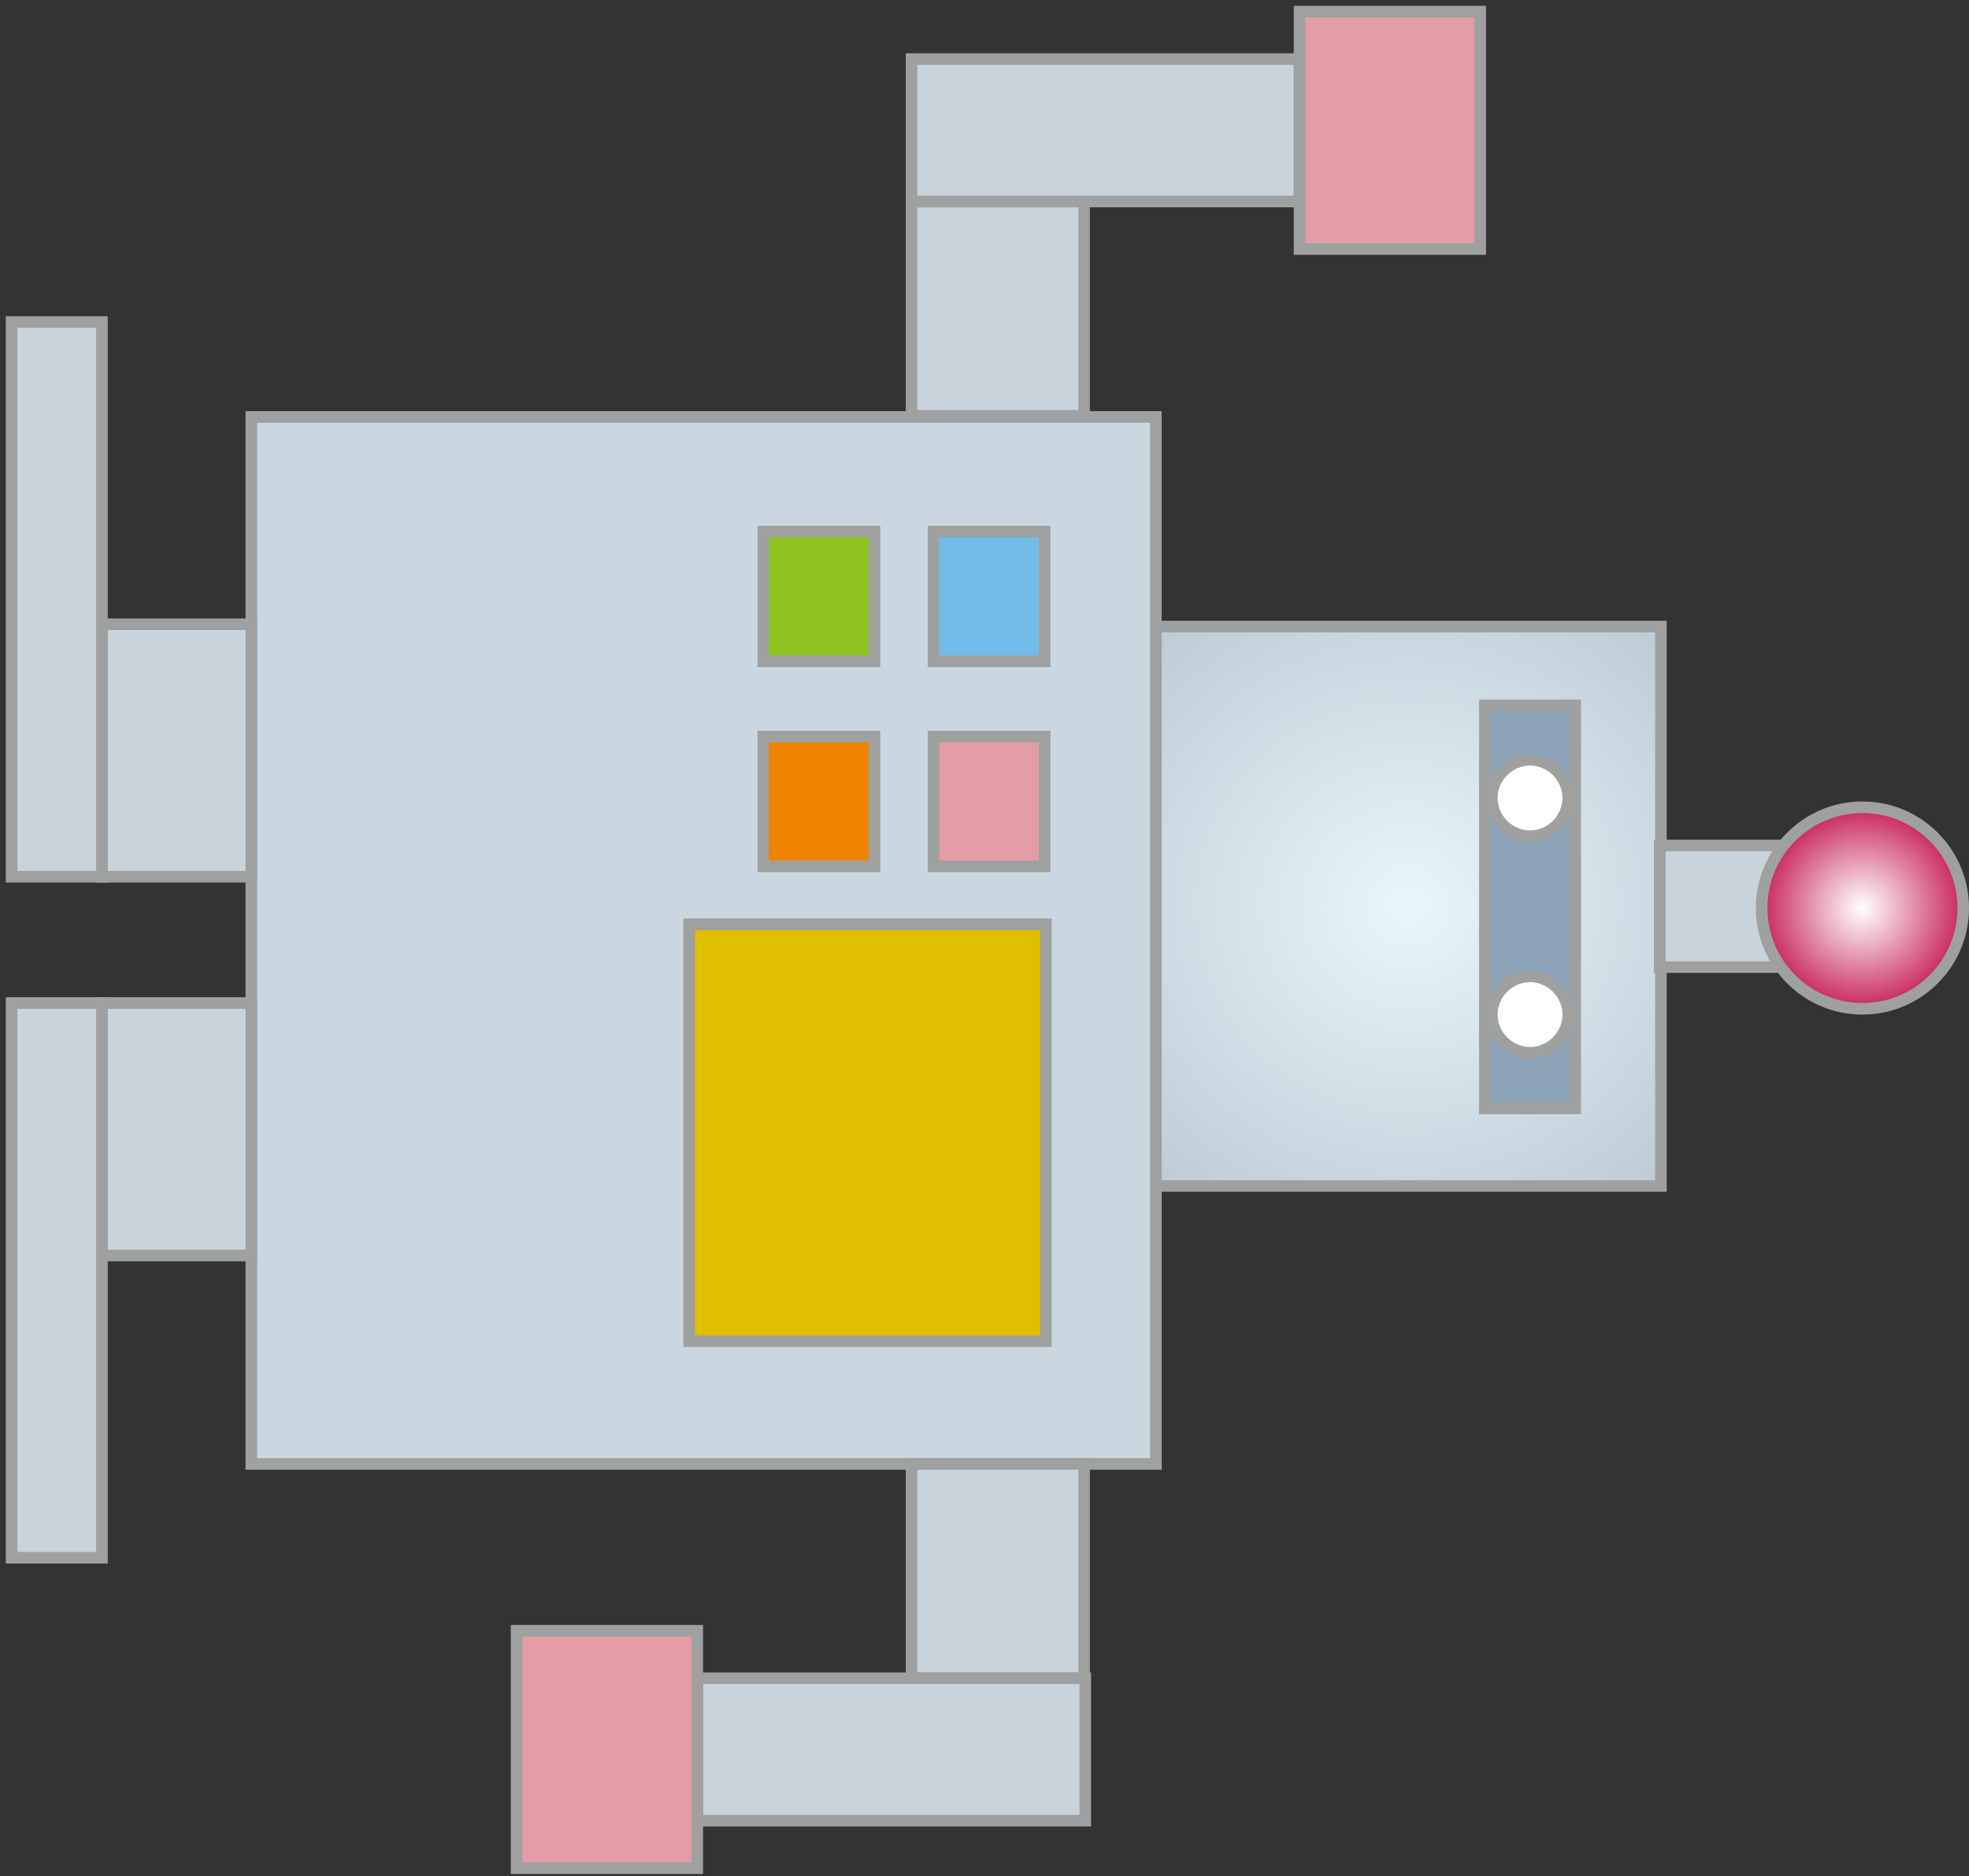 <?xml version="1.0" encoding="utf-8"?>
<!-- Generator: Adobe Illustrator 23.1.0, SVG Export Plug-In . SVG Version: 6.00 Build 0)  -->
<svg version="1.1" id="레이어_1" xmlns="http://www.w3.org/2000/svg" xmlns:xlink="http://www.w3.org/1999/xlink" x="0px"
	 y="0px" width="170px" height="162px" viewBox="0 0 170 162" style="enable-background:new 0 0 170 162;" xml:space="preserve">
<rect x="0" y="0" width="170" height="162" fill="#333333" stroke="none"/>
<g>
	
		<radialGradient id="SVGID_1_" cx="121.547" cy="78.273" r="42.552" gradientTransform="matrix(1 0 0 0.968 0 2.48)" gradientUnits="userSpaceOnUse">
		<stop  offset="0" style="stop-color:#E9F6FC"/>
		<stop  offset="1" style="stop-color:#B1BFCA"/>
	</radialGradient>
	<rect x="99.8" y="54.1" style="fill:url(#SVGID_1_);" width="43.6" height="48.3"/>
	<rect x="99.8" y="54.1" style="fill:none;stroke:#9FA0A0;" width="43.6" height="48.3"/>
	<rect x="143.3" y="73" style="fill:#C8D3DC;" width="14.7" height="10.5"/>
	<rect x="143.3" y="73" style="fill:none;stroke:#9FA0A0;" width="14.7" height="10.5"/>
	<rect x="128.2" y="60.9" style="fill:#8DA3B8;" width="7.8" height="34.8"/>
	<rect x="128.2" y="60.9" style="fill:none;stroke:#9FA0A0;" width="7.8" height="34.8"/>
	<rect x="21.7" y="36" style="fill:#CBD7E0;" width="78.1" height="90.4"/>
	<rect x="21.7" y="36" style="fill:none;stroke:#9FA0A0;" width="78.1" height="90.4"/>
	<rect x="78.7" y="126.4" style="fill:#C8D3DC;" width="14.9" height="18.5"/>
	<rect x="78.7" y="126.4" style="fill:none;stroke:#9FA0A0;" width="14.9" height="18.5"/>
	<rect x="60.2" y="144.9" style="fill:#C8D3DC;" width="33.5" height="12.3"/>
	<rect x="60.2" y="144.9" style="fill:none;stroke:#9FA0A0;" width="33.5" height="12.3"/>
	<rect x="44.6" y="140.8" style="fill:#E29DA5;" width="15.6" height="20.5"/>
	<rect x="44.6" y="140.8" style="fill:none;stroke:#9FA0A0;" width="15.6" height="20.5"/>
	<rect x="78.7" y="17.4" style="fill:#C8D3DC;" width="14.9" height="18.5"/>
	<rect x="78.7" y="17.4" style="fill:none;stroke:#9FA0A0;" width="14.9" height="18.5"/>
	<rect x="78.7" y="5.1" style="fill:#C8D3DC;" width="33.5" height="12.3"/>
	<rect x="78.7" y="5.1" style="fill:none;stroke:#9FA0A0;" width="33.5" height="12.3"/>
	<rect x="112.2" y="1" style="fill:#E29DA5;" width="15.6" height="20.5"/>
	<rect x="112.2" y="1" style="fill:none;stroke:#9FA0A0;" width="15.6" height="20.5"/>
	<rect x="59.5" y="79.8" style="fill:#E0BE00;" width="30.8" height="36"/>
	<rect x="59.5" y="79.8" style="fill:none;stroke:#9FA0A0;" width="30.8" height="36"/>
	<rect x="80.6" y="63.6" style="fill:#E29DA5;" width="9.6" height="11.2"/>
	<rect x="80.6" y="63.6" style="fill:none;stroke:#9FA0A0;" width="9.6" height="11.2"/>
	<rect x="80.6" y="45.9" style="fill:#71BCE9;" width="9.6" height="11.2"/>
	<rect x="80.6" y="45.9" style="fill:none;stroke:#9FA0A0;" width="9.6" height="11.2"/>
	<rect x="65.9" y="63.6" style="fill:#F08300;" width="9.6" height="11.2"/>
	<rect x="65.9" y="63.6" style="fill:none;stroke:#9FA0A0;" width="9.6" height="11.2"/>
	<rect x="65.9" y="45.9" style="fill:#8FC31F;" width="9.6" height="11.2"/>
	<rect x="65.9" y="45.9" style="fill:none;stroke:#9FA0A0;" width="9.6" height="11.2"/>
	<path style="fill:#FFFFFF;" d="M132.1,84.3c-1.8,0-3.3,1.5-3.3,3.3c0,1.8,1.5,3.3,3.3,3.3c1.8,0,3.3-1.5,3.3-3.3
		C135.4,85.8,133.9,84.3,132.1,84.3"/>
	<path style="fill:none;stroke:#9FA0A0;" d="M132.1,84.3c-1.8,0-3.3,1.5-3.3,3.3c0,1.8,1.5,3.3,3.3,3.3c1.8,0,3.3-1.5,3.3-3.3
		C135.4,85.8,133.9,84.3,132.1,84.3z"/>
	<path style="fill:#FFFFFF;" d="M132.1,65.6c-1.8,0-3.3,1.5-3.3,3.3c0,1.8,1.5,3.3,3.3,3.3c1.8,0,3.3-1.5,3.3-3.3
		C135.4,67.1,133.9,65.6,132.1,65.6"/>
	<path style="fill:none;stroke:#9FA0A0;" d="M132.1,65.6c-1.8,0-3.3,1.5-3.3,3.3c0,1.8,1.5,3.3,3.3,3.3c1.8,0,3.3-1.5,3.3-3.3
		C135.4,67.1,133.9,65.6,132.1,65.6z"/>
	<radialGradient id="SVGID_2_" cx="160.766" cy="78.412" r="8.715" gradientUnits="userSpaceOnUse">
		<stop  offset="0" style="stop-color:#FFFFFF"/>
		<stop  offset="0.342" style="stop-color:#EDB7C9"/>
		<stop  offset="1" style="stop-color:#C8255B"/>
	</radialGradient>
	<path style="fill:url(#SVGID_2_);" d="M152.1,78.4c0,4.8,3.9,8.7,8.7,8.7c4.8,0,8.7-3.9,8.7-8.7c0-4.8-3.9-8.7-8.7-8.7
		C156,69.7,152.1,73.6,152.1,78.4"/>
	<path style="fill:none;stroke:#9FA0A0;stroke-linejoin:bevel;" d="M160.8,69.7c-4.8,0-8.7,3.9-8.7,8.7c0,4.8,3.9,8.7,8.7,8.7
		c4.8,0,8.7-3.9,8.7-8.7C169.5,73.6,165.6,69.7,160.8,69.7z"/>
	<rect x="8.8" y="86.6" style="fill:#C8D3DC;" width="12.9" height="21.8"/>
	<rect x="8.8" y="86.6" style="fill:none;stroke:#9FA0A0;" width="12.9" height="21.8"/>
	<rect x="1" y="86.6" style="fill:#C8D3DC;" width="7.8" height="47.9"/>
	<rect x="1" y="86.6" style="fill:none;stroke:#9FA0A0;" width="7.8" height="47.9"/>
	<rect x="8.8" y="53.9" style="fill:#C8D3DC;" width="12.9" height="21.8"/>
	<rect x="8.8" y="53.9" style="fill:none;stroke:#9FA0A0;" width="12.9" height="21.8"/>
	<rect x="1" y="27.8" style="fill:#C8D3DC;" width="7.8" height="47.9"/>
	<rect x="1" y="27.8" style="fill:none;stroke:#9FA0A0;" width="7.8" height="47.9"/>
</g>
</svg>
